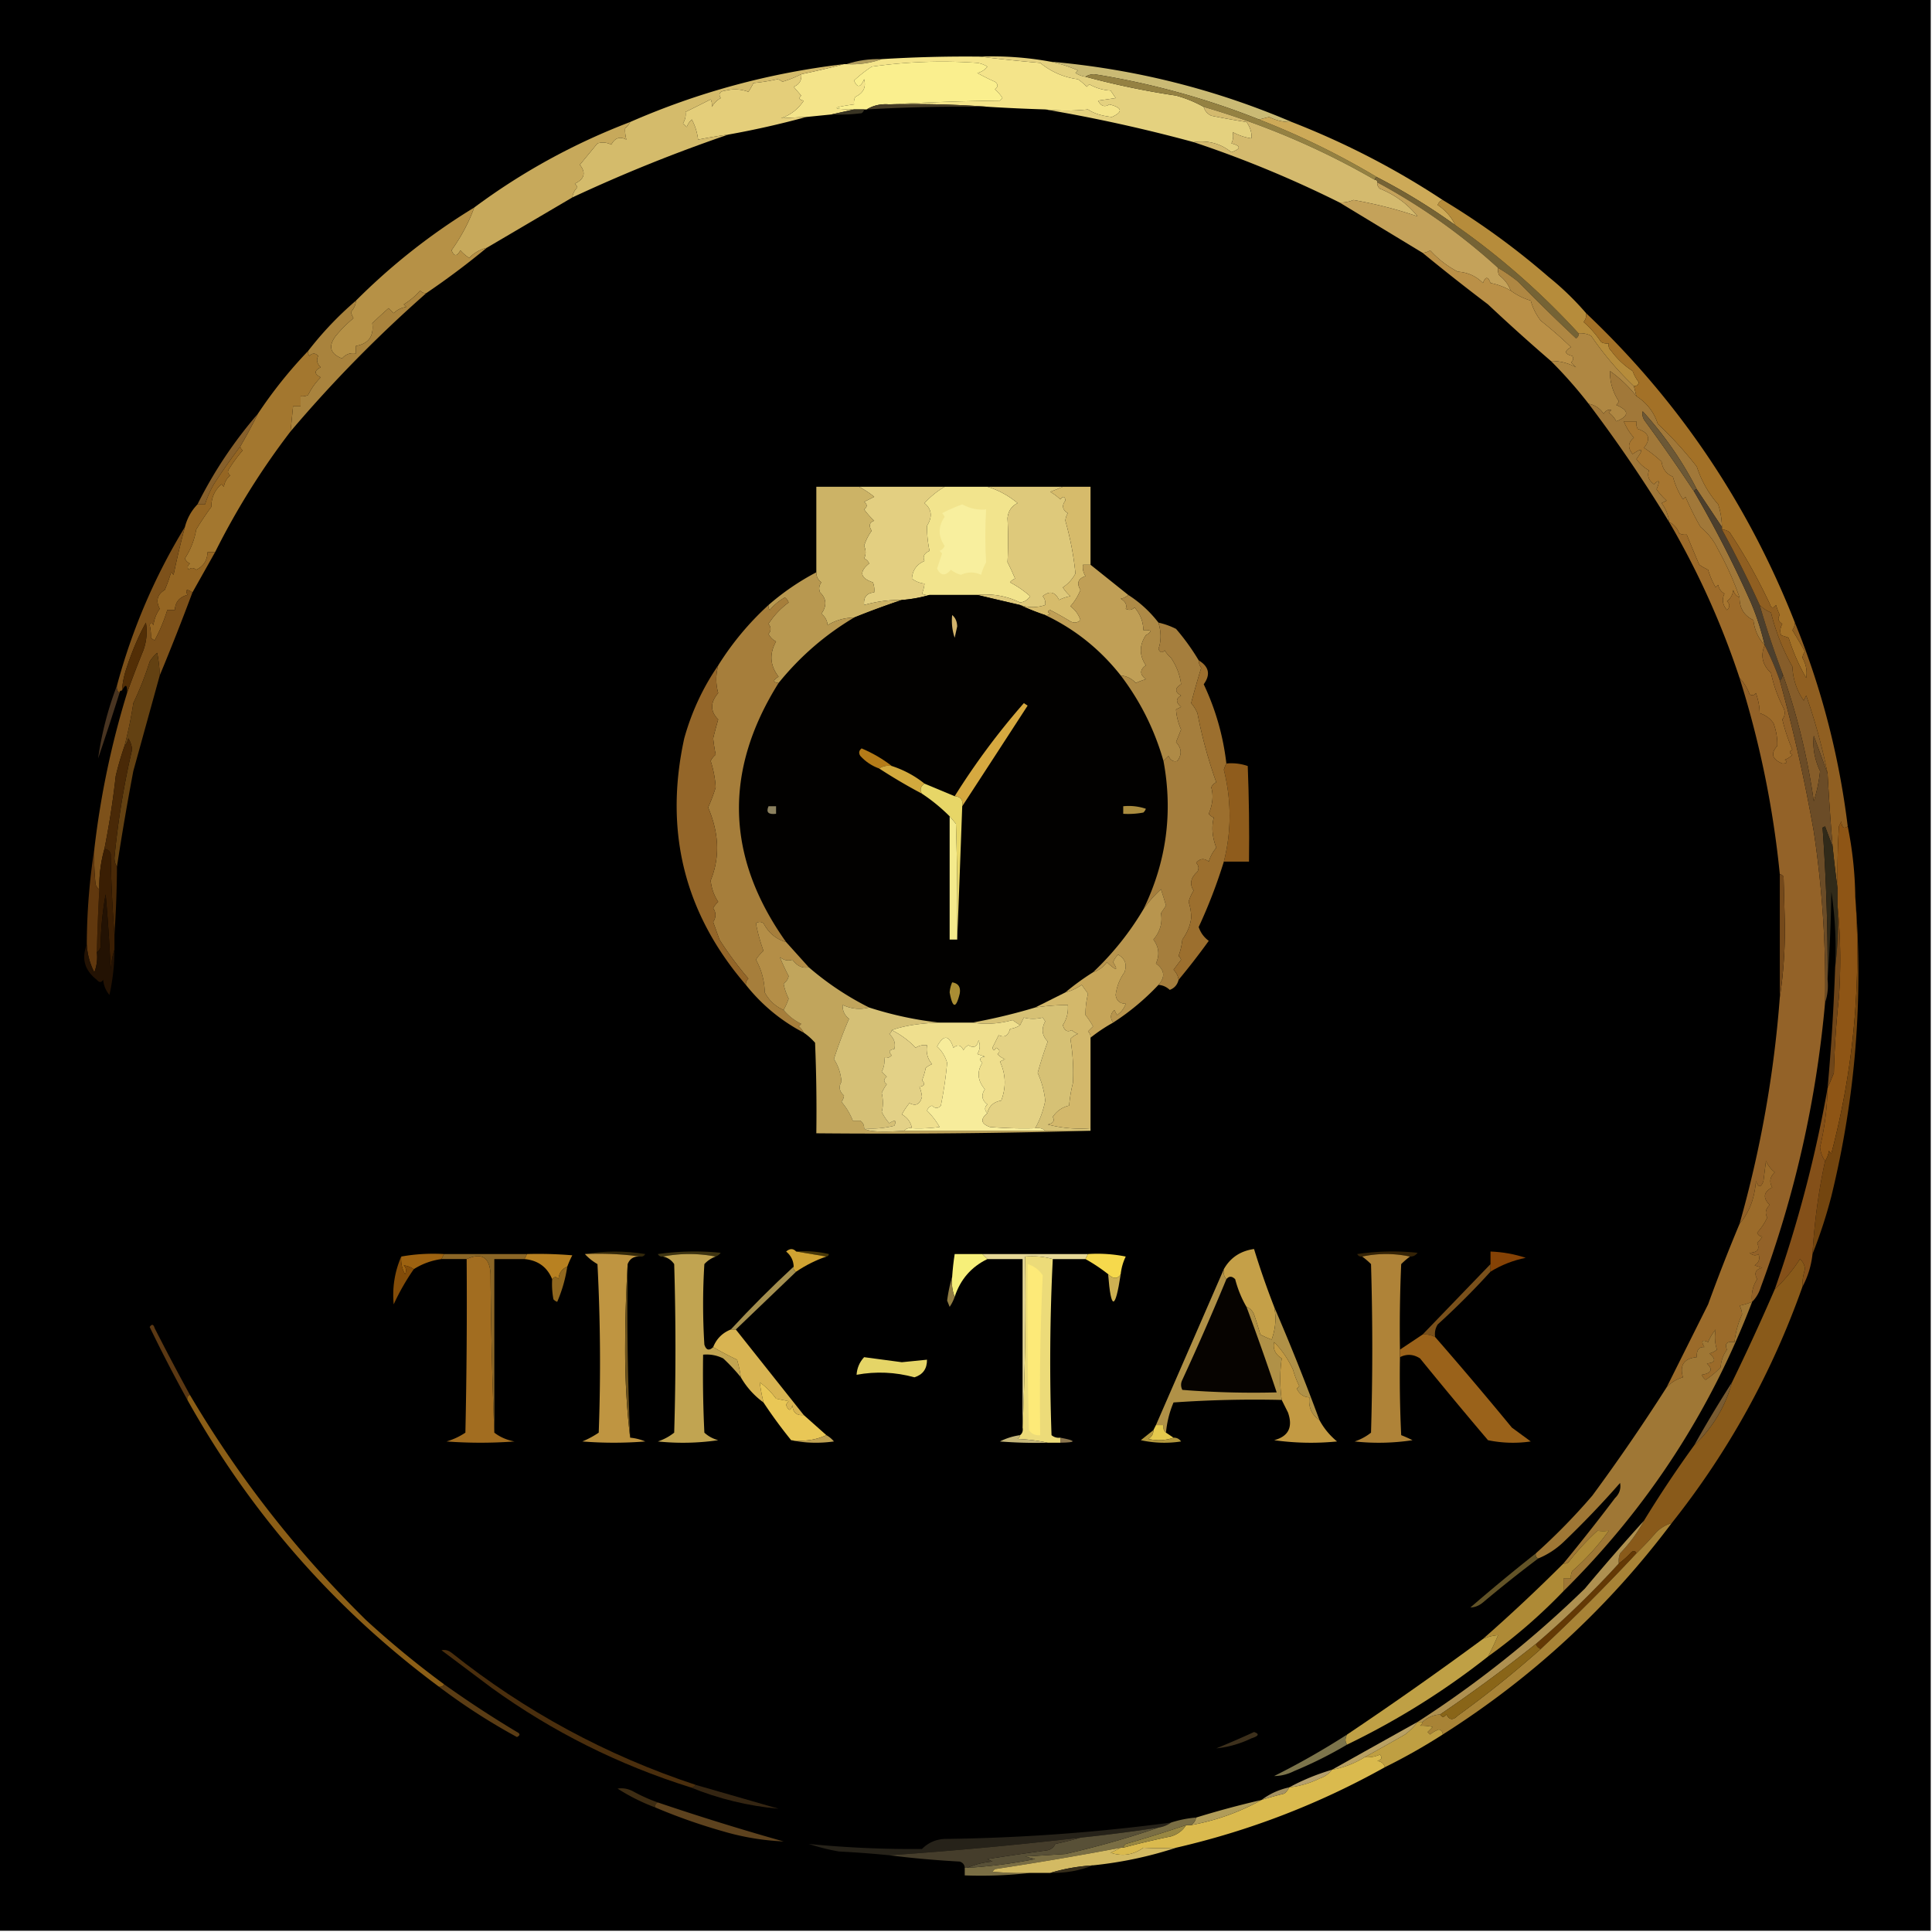 <svg xmlns="http://www.w3.org/2000/svg" width="768" height="768" style="shape-rendering:geometricPrecision;text-rendering:geometricPrecision;image-rendering:optimizeQuality;fill-rule:evenodd;clip-rule:evenodd"><path style="opacity:1" d="M-.5-.5h768v768H-.5V-.5Z"/><path style="opacity:1" fill="#ad995c" d="M350.5 23.5c-4.4 1.604-9.066 2.27-14 2 4.419-1.471 9.086-2.138 14-2Z"/><path style="opacity:1" fill="#f4e48a" d="M389.5 22.5c7.834.97 15.834 1.803 24 2.5 4.37 3.582 9.37 5.749 15 6.5a23.602 23.602 0 0 1 3.5 3l1-1c2.711 1.528 5.544 2.361 8.5 2.5l2 3-7 1c1.132 2.21 2.632 2.71 4.5 1.5 5.159 1.306 5.493 2.973 1 5-4.079-.436-7.246-1.436-9.5-3a80.315 80.315 0 0 1-17 0 730.038 730.038 0 0 1-22-1 400.606 400.606 0 0 0-40-1 958.721 958.721 0 0 1 44-1.5l1-1a14.984 14.984 0 0 0-3-3.5c1.333-1 1.333-2 0-3a90.802 90.802 0 0 1-7-3.5c1.574-.336 2.908-1.17 4-2.5a10.255 10.255 0 0 0-4-1.5 198.87 198.87 0 0 0-42 1.5 55.454 55.454 0 0 0-7 5.5c1.261 3.019 2.595 2.852 4-.5.874 3.157-.293 5.49-3.5 7a4.934 4.934 0 0 0-.5 3c-9.184 1.253-9.184 1.92 0 2l-9 2-10 1c-3.389.132-6.723.299-10 .5 3.817-1.322 6.817-3.655 9-7-1.801-.317-2.134-.984-1-2a174.92 174.92 0 0 1-3-3.5c2.256-.92 3.256-2.588 3-5a319.26 319.26 0 0 0 17-4h1c4.934.27 9.6-.396 14-2a544.107 544.107 0 0 1 39-1Z"/><path style="opacity:1" fill="#faef8e" d="M353.5 41.5c-3.329-.285-6.329.382-9 2h-5c-9.184-.08-9.184-.747 0-2a4.934 4.934 0 0 1 .5-3c3.207-1.51 4.374-3.843 3.5-7-1.405 3.352-2.739 3.519-4 .5a55.454 55.454 0 0 1 7-5.5 198.87 198.87 0 0 1 42-1.5c1.438.219 2.771.719 4 1.5-1.092 1.33-2.426 2.164-4 2.5a90.802 90.802 0 0 0 7 3.5c1.333 1 1.333 2 0 3a14.984 14.984 0 0 1 3 3.5l-1 1a958.721 958.721 0 0 0-44 1.5Z"/><path style="opacity:1" fill="#caba74" d="M417.5 24.5c33.358 2.904 65.358 10.904 96 24a18.346 18.346 0 0 1-9-2c-1.349.346-2.683.679-4 1a307.508 307.508 0 0 0-65.5-18c-1.385.014-2.551.348-3.5 1a10.122 10.122 0 0 1-4-1.5l1-1c-3.661-1.593-7.328-2.76-11-3.5Z"/><path style="opacity:1" fill="#e4d17f" d="M389.5 22.5c9.555-.342 18.889.325 28 2 3.672.74 7.339 1.907 11 3.5l-1 1a10.122 10.122 0 0 0 4 1.5 313.54 313.54 0 0 0 36 7.5 48.903 48.903 0 0 1 11 4.5c.437 1.574 1.437 2.741 3 3.5 4.663.946 9.33 1.78 14 2.5 1.491 2.105 2.158 4.272 2 6.5-2.558-.347-5.058-1.18-7.5-2.5.379 1.575.212 3.075-.5 4.5 3.875.986 3.875 2.153 0 3.5-4.368-3.493-9.368-4.826-15-4a623.72 623.72 0 0 0-59-13 80.315 80.315 0 0 0 17 0c2.254 1.564 5.421 2.564 9.5 3 4.493-2.027 4.159-3.694-1-5-1.868 1.21-3.368.71-4.5-1.5l7-1-2-3c-2.956-.139-5.789-.972-8.5-2.5l-1 1a23.602 23.602 0 0 0-3.5-3c-5.63-.751-10.63-2.918-15-6.5a636.686 636.686 0 0 1-24-2.5Z"/><path style="opacity:1" fill="#e4ce7a" d="M318.5 29.5c.256 2.412-.744 4.08-3 5a174.92 174.92 0 0 0 3 3.5c-1.134 1.016-.801 1.683 1 2-2.183 3.345-5.183 5.678-9 7 3.277-.201 6.611-.368 10-.5a350.714 350.714 0 0 1-31 7 188.71 188.71 0 0 0-12 2 22.392 22.392 0 0 0-2.5-8 7.292 7.292 0 0 0-2 3l-1.5-1.5c.88-1.356 1.214-2.856 1-4.5a500.891 500.891 0 0 0 10-5c.411.762.577 1.762.5 3 .833-1.5 2-2.667 3.5-3.5-1.052-1.717-.386-2.717 2-3 3.062-.742 6.062-.575 9 .5a26.598 26.598 0 0 0 2-3.5 74.45 74.45 0 0 0 9.5-1.5 3.942 3.942 0 0 1 2 1 43.992 43.992 0 0 0 7.5-3Z"/><path style="opacity:1" fill="#463c27" d="M353.5 41.5c13.51-.329 26.844.004 40 1a659.532 659.532 0 0 0-49 1c2.671-1.618 5.671-2.285 9-2Z"/><path style="opacity:1" fill="#393423" d="M339.5 43.5h4c-.111.617-.444 1.117-1 1.5a72.442 72.442 0 0 1-12 .5l9-2Z"/><path style="opacity:1" fill="#d4bb6b" d="M335.5 25.5a319.26 319.26 0 0 1-17 4 43.992 43.992 0 0 1-7.5 3 3.942 3.942 0 0 0-2-1 74.45 74.45 0 0 1-9.5 1.5 26.598 26.598 0 0 1-2 3.5c-2.938-1.075-5.938-1.242-9-.5-2.386.283-3.052 1.283-2 3-1.5.833-2.667 2-3.5 3.5.077-1.238-.089-2.238-.5-3a500.891 500.891 0 0 1-10 5c.214 1.644-.12 3.144-1 4.5l1.5 1.5a7.292 7.292 0 0 1 2-3 22.392 22.392 0 0 1 2.5 8 188.71 188.71 0 0 1 12-2 616.996 616.996 0 0 0-62 25c.203-1.544.87-2.878 2-4a3.647 3.647 0 0 0-1-1.5c3.854-1.828 4.52-4.328 2-7.5l7-8.5c1.877-.576 3.711-.41 5.5.5 1.425-2.698 3.425-3.364 6-2-.43-1.627-.596-3.127-.5-4.5.881-.708 1.547-1.542 2-2.5 27.099-11.86 55.433-19.527 85-23Z"/><path style="opacity:1" fill="#948142" d="M431.5 30.5c.949-.652 2.115-.986 3.5-1a307.508 307.508 0 0 1 65.5 18 309.603 309.603 0 0 1 47 23c-.667 0-1 .333-1 1-21.419-12.37-44.086-22.037-68-29a48.903 48.903 0 0 0-11-4.5 313.54 313.54 0 0 1-36-7.5Z"/><path style="opacity:1" fill="#d4ba6e" d="M478.5 42.5c23.914 6.963 46.581 16.63 68 29 .667 0 1 .333 1 1-.086.996.248 1.83 1 2.5 6.004 2.396 11.004 6.062 15 11-8.063-2.76-16.563-4.927-25.5-6.5a12.988 12.988 0 0 1-5.5 1 445.754 445.754 0 0 0-58-24c5.632-.826 10.632.507 15 4 3.875-1.347 3.875-2.514 0-3.5.712-1.425.879-2.925.5-4.5 2.442 1.32 4.942 2.153 7.5 2.5.158-2.228-.509-4.395-2-6.5-4.67-.72-9.337-1.554-14-2.5-1.563-.759-2.563-1.926-3-3.5Z"/><path style="opacity:1" fill="#c7a95b" d="M250.5 48.5c-.453.958-1.119 1.792-2 2.5-.096 1.373.07 2.873.5 4.5-2.575-1.364-4.575-.698-6 2-1.789-.91-3.623-1.076-5.5-.5l-7 8.5c2.52 3.172 1.854 5.672-2 7.5.457.414.791.914 1 1.5-1.13 1.122-1.797 2.456-2 4-11.325 6.663-22.659 13.33-34 20-2.661.659-4.994 1.992-7 4a14.972 14.972 0 0 1-3.5-3c-1.316 2.528-2.483 2.528-3.5 0 3.96-5.604 6.96-11.271 9-17 19.005-14.133 39.672-25.467 62-34Z"/><path style="opacity:1" fill="#cdaa58" d="M513.5 48.5c21.2 8.265 41.2 18.598 60 31-.978.311-1.645.978-2 2 3.124 2.114 5.457 4.78 7 8a244.178 244.178 0 0 0-31-19 309.603 309.603 0 0 0-47-23c1.317-.321 2.651-.654 4-1a18.346 18.346 0 0 0 9 2Z"/><path style="opacity:1" fill="#756335" d="M546.5 71.5c0-.667.333-1 1-1a244.178 244.178 0 0 1 31 19c17.815 12.471 34.148 26.805 49 43 .131.876-.202 1.543-1 2a727.611 727.611 0 0 1-23-22.5 60.364 60.364 0 0 0-8-5.5 239.325 239.325 0 0 0-48-34c0-.667-.333-1-1-1Z"/><path style="opacity:1" fill="#c4a25a" d="M547.5 72.5a239.325 239.325 0 0 1 48 34 4.934 4.934 0 0 0 .5 3c2.127 1.614 3.627 3.614 4.5 6-2.427-1.419-5.094-2.419-8-3-1-2.667-2-2.667-3 0-2.742-2.75-6.076-4.25-10-4.5-4.137-2.151-7.804-4.984-11-8.5a5.576 5.576 0 0 1-3 1 60839.556 60839.556 0 0 0-33-20 12.988 12.988 0 0 0 5.5-1c8.937 1.573 17.437 3.74 25.5 6.5-3.996-4.938-8.996-8.604-15-11-.752-.67-1.086-1.504-1-2.5Z"/><path style="opacity:1" fill="#b68c3b" d="M573.5 79.5a299.798 299.798 0 0 1 42 30.5 113.833 113.833 0 0 1 15 14.5c.17 1.322-.163 2.489-1 3.5a40.113 40.113 0 0 1 7 8 4.934 4.934 0 0 0 3 .5c-.219 1.175.114 2.175 1 3 2.294 3.125 5.128 5.791 8.5 8a15.91 15.91 0 0 0 2.5 4.5c-.336 1.03-1.003 1.53-2 1.5a121.645 121.645 0 0 1-17-20 9.108 9.108 0 0 0-5-1c-14.852-16.195-31.185-30.529-49-43-1.543-3.22-3.876-5.886-7-8 .355-1.022 1.022-1.689 2-2Z"/><path style="opacity:1" fill="#b69146" d="M188.5 82.5c-2.04 5.729-5.04 11.396-9 17 1.017 2.528 2.184 2.528 3.5 0a14.972 14.972 0 0 0 3.5 3c2.006-2.008 4.339-3.341 7-4a315.835 315.835 0 0 1-24 18c-.996.086-1.829-.248-2.5-1a26.95 26.95 0 0 1-6.5 5.5l1 1c-1.941.304-3.607 1.137-5 2.5l-2-2a140.807 140.807 0 0 0-6.5 6c.657 5.162-1.51 8.162-6.5 9v3c-2.266-.359-4.099.308-5.5 2-4.787-1.864-5.62-4.864-2.5-9a54.912 54.912 0 0 1 7-7 11.456 11.456 0 0 1-1-2.5c1.207-1.3 1.874-2.8 2-4.5 14.225-14.232 29.892-26.566 47-37Z"/><path style="opacity:1" fill="#ba9047" d="M600.5 115.5a25.84 25.84 0 0 0 8 4c.774 2.881 2.107 5.548 4 8a164.722 164.722 0 0 1 12 10.5c-2.764 1.544-2.597 2.711.5 3.5.617.949.451 1.782-.5 2.5l2 2c-3.173-1.715-6.507-2.548-10-2.5a774.49 774.49 0 0 1-25-22.5 820.642 820.642 0 0 1-26-20.5 5.576 5.576 0 0 0 3-1c3.196 3.516 6.863 6.349 11 8.5 3.924.25 7.258 1.75 10 4.5 1-2.667 2-2.667 3 0 2.906.581 5.573 1.581 8 3Z"/><path style="opacity:1" fill="#a9833d" d="M169.5 116.5a525.56 525.56 0 0 0-54 55l1-10h3v-4a4.934 4.934 0 0 0 3-.5 25.82 25.82 0 0 1 5-7c-2.667-1.333-2.667-2.667 0-4-1.514-1.439-1.847-2.939-1-4.5-1.151-1.231-2.317-1.231-3.5 0a2.428 2.428 0 0 1-.5-2 134.675 134.675 0 0 1 19-20c-.126 1.7-.793 3.2-2 4.5.235.873.569 1.707 1 2.5a54.912 54.912 0 0 0-7 7c-3.12 4.136-2.287 7.136 2.5 9 1.401-1.692 3.234-2.359 5.5-2v-3c4.99-.838 7.157-3.838 6.5-9a140.807 140.807 0 0 1 6.5-6l2 2c1.393-1.363 3.059-2.196 5-2.5l-1-1a26.95 26.95 0 0 0 6.5-5.5c.671.752 1.504 1.086 2.5 1Z"/><path style="opacity:1" fill="#af8742" d="M595.5 106.5a60.364 60.364 0 0 1 8 5.5 727.611 727.611 0 0 0 23 22.5c.798-.457 1.131-1.124 1-2a9.108 9.108 0 0 1 5 1 121.645 121.645 0 0 0 17 20l1 4c-2.895-3.723-6.395-7.056-10.5-10-.09 4.298 1.077 8.298 3.5 12a3.647 3.647 0 0 1-1 1.5c5.202 2.223 5.202 4.389 0 6.5-.73-1.434-1.73-2.6-3-3.5l1-1c-1.242-.311-2.242.189-3 1.5-1.507-2.19-3.507-3.524-6-4a178.532 178.532 0 0 0-15-17c3.493-.048 6.827.785 10 2.5l-2-2c.951-.718 1.117-1.551.5-2.5-3.097-.789-3.264-1.956-.5-3.5a164.722 164.722 0 0 0-12-10.5c-1.893-2.452-3.226-5.119-4-8a25.84 25.84 0 0 1-8-4c-.873-2.386-2.373-4.386-4.5-6a4.934 4.934 0 0 1-.5-3Z"/><path style="opacity:1" fill="#a17839" d="M650.5 157.5c4.152 2.652 6.985 6.318 8.5 11a147.302 147.302 0 0 1 15.5 17c1.828 5.639 4.661 10.639 8.5 15a30.465 30.465 0 0 1 1.5 9l-10-15c-5.751-11.262-12.918-21.595-21.5-31-.315 1.408.018 2.741 1 4a686.366 686.366 0 0 1 19.5 28 455.044 455.044 0 0 1 22.5 44 101.04 101.04 0 0 1 5.5 17c-2.547-2.759-4.047-6.092-4.5-10-3.711-1.795-5.545-4.795-5.5-9a120.25 120.25 0 0 0-8.5-19c-1.624-3.492-3.958-6.492-7-9a113.215 113.215 0 0 1-6-12l-1 1a32.445 32.445 0 0 1-4-9c-2.624-1.111-4.124-3.111-4.5-6a55.482 55.482 0 0 0-7-5.5c2.839-3.521 2.006-6.021-2.5-7.5a4.934 4.934 0 0 1-.5-3h-5c.913 2.335 2.247 4.501 4 6.5-2.355 1.865-2.522 4.031-.5 6.5 4.012-2.729 4.512-2.063 1.5 2a15.311 15.311 0 0 0 5 4.5c-.805 2.134-.138 3.967 2 5.5 2.127-2.117 2.46-1.451 1 2a25.513 25.513 0 0 0 4 4.5l-2 1c1.702 2.235 2.702 4.735 3 7.5a562.866 562.866 0 0 0-32-47c2.493.476 4.493 1.81 6 4 .758-1.311 1.758-1.811 3-1.5l-1 1c1.27.9 2.27 2.066 3 3.5 5.202-2.111 5.202-4.277 0-6.5a3.647 3.647 0 0 0 1-1.5c-2.423-3.702-3.59-7.702-3.5-12 4.105 2.944 7.605 6.277 10.5 10Z"/><path style="opacity:1" fill="#a3772f" d="M122.5 139.5a2.428 2.428 0 0 0 .5 2c1.183-1.231 2.349-1.231 3.5 0-.847 1.561-.514 3.061 1 4.5-2.667 1.333-2.667 2.667 0 4a25.82 25.82 0 0 0-5 7 4.934 4.934 0 0 1-3 .5v4h-3l-1 10a297.048 297.048 0 0 0-30 48h-3c-.099 3.26-1.599 5.593-4.5 7-1.15-.924-2.15-.924-3 0-.617-.949-.45-1.782.5-2.5-.928-.388-1.595-1.055-2-2 2.278-3.495 3.778-7.328 4.5-11.5 1.736-2.907 3.736-5.907 6-9-.013-3.624 1.32-6.624 4-9l1 1c.273-1.829 1.107-3.329 2.5-4.5-.95-.718-1.117-1.551-.5-2.5a60.32 60.32 0 0 1 5.5-7.5c-.556-.383-.89-.883-1-1.5a201.174 201.174 0 0 0 7-13 179.826 179.826 0 0 1 20-25Z"/><path style="opacity:1" fill="#6c5836" d="M674.5 194.5c-.667 0-1 .333-1 1a686.366 686.366 0 0 0-19.5-28c-.982-1.259-1.315-2.592-1-4 8.582 9.405 15.749 19.738 21.5 31Z"/><path style="opacity:1" fill="#87602b" d="M102.5 164.5a201.174 201.174 0 0 1-7 13 246.219 246.219 0 0 0-10.5 15 40.972 40.972 0 0 0-3.5 8h-3a172.78 172.78 0 0 1 24-36Z"/><path style="opacity:1" fill="#a37127" d="M630.5 124.5c36.765 34.782 64.432 75.782 83 123a5.576 5.576 0 0 1-1 3 344.653 344.653 0 0 1 5 8.5 4.933 4.933 0 0 0-1 2.5c1.442 2.528 1.942 5.195 1.5 8a79.664 79.664 0 0 1-7-16l-3-1c-.496-1.535-.33-3.035.5-4.5-1.645-1.032-1.978-2.199-1-3.5a28.931 28.931 0 0 1-1.5-4c-1.156 1.493-1.99 1.326-2.5-.5-4.906-10.372-10.239-19.872-16-28.5a5.576 5.576 0 0 0-3-1v-1a30.465 30.465 0 0 0-1.5-9c-3.839-4.361-6.672-9.361-8.5-15a147.302 147.302 0 0 0-15.5-17c-1.515-4.682-4.348-8.348-8.5-11l-1-4c.997.03 1.664-.47 2-1.5a15.91 15.91 0 0 1-2.5-4.5c-3.372-2.209-6.206-4.875-8.5-8-.886-.825-1.219-1.825-1-3a4.934 4.934 0 0 1-3-.5 40.113 40.113 0 0 0-7-8c.837-1.011 1.17-2.178 1-3.5Z"/><path style="opacity:1" fill="#e3cf81" d="M341.5 193.5h34c-2.945 1.726-5.611 3.893-8 6.5 2.914 2.429 3.247 5.429 1 9-.039 3.211.295 6.544 1 10-2.132.918-2.799 2.251-2 4-3.081 1.312-4.748 3.645-5 7 1.449 1.117 3.116 1.784 5 2-.116 1.268-.449 2.602-1 4a4.934 4.934 0 0 0 3 .5c-3.474 1.025-7.14 1.692-11 2a51.506 51.506 0 0 0-15 2c-.303-3.088 1.03-4.754 4-5a8.43 8.43 0 0 0-.5-4c-5.079-1.709-5.579-4.209-1.5-7.5-.405-.945-1.072-1.612-2-2 .785-1.543.785-3.21 0-5a20.153 20.153 0 0 1 3-6c-1.232-2.027-.898-3.36 1-4a31.168 31.168 0 0 1-4-4.5c1.333-1 1.333-2 0-3l4-2c-1.54-1.314-3.54-2.647-6-4Z"/><path style="opacity:1" fill="#ccb366" d="M341.5 193.5c2.46 1.353 4.46 2.686 6 4l-4 2c1.333 1 1.333 2 0 3a31.168 31.168 0 0 0 4 4.5c-1.898.64-2.232 1.973-1 4a20.153 20.153 0 0 0-3 6c.785 1.79.785 3.457 0 5 .928.388 1.595 1.055 2 2-4.079 3.291-3.579 5.791 1.5 7.5a8.43 8.43 0 0 1 .5 4c-2.97.246-4.303 1.912-4 5a51.506 51.506 0 0 1 15-2 332.311 332.311 0 0 0-19 7c-3.837.062-7.337 1.062-10.5 3-.199-1.902-1.033-3.402-2.5-4.5 2.246-3.167 2.08-6-.5-8.5-.595-1.399-.428-2.732.5-4-1.353-1.024-2.02-2.357-2-4v-34h17Z"/><path style="opacity:1" fill="#f2e48d" d="M375.5 193.5h17c4.371 1.305 8.371 3.472 12 6.5-2.415 1.191-3.748 3.191-4 6 .305 5.959.305 11.793 0 17.5a83.63 83.63 0 0 1 3 6.5 4.457 4.457 0 0 0-2 1.5c2.821 1.461 5.487 3.295 8 5.5-.959 1.464-2.292 2.297-4 2.5-5.347-2.61-11.014-3.61-17-3h-19a4.934 4.934 0 0 1-3-.5c.551-1.398.884-2.732 1-4-1.884-.216-3.551-.883-5-2 .252-3.355 1.919-5.688 5-7-.799-1.749-.132-3.082 2-4-.705-3.456-1.039-6.789-1-10 2.247-3.571 1.914-6.571-1-9 2.389-2.607 5.055-4.774 8-6.5Z"/><path style="opacity:1" fill="#f8ef9e" d="M382.5 200.5c3.077 1.65 6.244 2.317 9.5 2-.408 7.184-.408 14.184 0 21a22.981 22.981 0 0 0-2 5c-2.618-1.238-5.285-1.238-8 0a11.295 11.295 0 0 1-4-2c-2.262 2.597-4.095 2.43-5.5-.5l2-6-1-1c.928-.388 1.595-1.055 2-2-2.614-3.882-2.614-7.715 0-11.5a3.647 3.647 0 0 0-1-1.5 71.007 71.007 0 0 1 8-3.5Z"/><path style="opacity:1" fill="#dec97b" d="M392.5 193.5h30a112.33 112.33 0 0 1-5 2 22.531 22.531 0 0 1 4 3c1.187-1.394 1.854-1.227 2 .5-1.502 2.006-1.169 3.672 1 5a6.293 6.293 0 0 0-1 3c2.016 7.128 3.349 14.128 4 21-1.227 2.27-2.894 4.103-5 5.5a14.972 14.972 0 0 0 3 3.5 15.256 15.256 0 0 0-4.5 1.5c-1.578-3.264-3.744-3.764-6.5-1.5.837 1.011 1.17 2.178 1 3.5-3.309 1.127-6.643 1.127-10 0a6750.442 6750.442 0 0 1-17-4c5.986-.61 11.653.39 17 3 1.708-.203 3.041-1.036 4-2.5-2.513-2.205-5.179-4.039-8-5.5a4.457 4.457 0 0 1 2-1.5 83.63 83.63 0 0 0-3-6.5c.305-5.707.305-11.541 0-17.5.252-2.809 1.585-4.809 4-6-3.629-3.028-7.629-5.195-12-6.5Z"/><path style="opacity:1" fill="#a77630" d="M691.5 237.5c-1.29-.558-2.123-1.558-2.5-3-.199 1.902-1.033 3.402-2.5 4.5 1.231 1.183 1.231 2.349 0 3.5-1.756-2.054-2.09-4.221-1-6.5-1.349-.772-2.182-1.939-2.5-3.5l-1 1a32.5 32.5 0 0 1-3-7 26.585 26.585 0 0 1-3.5-2 514.27 514.27 0 0 1-5-12 4.934 4.934 0 0 1-3-.5c-.783-2.118-2.116-3.618-4-4.5-.298-2.765-1.298-5.265-3-7.5l2-1a25.513 25.513 0 0 1-4-4.5c1.46-3.451 1.127-4.117-1-2-2.138-1.533-2.805-3.366-2-5.5a15.311 15.311 0 0 1-5-4.5c3.012-4.063 2.512-4.729-1.5-2-2.022-2.469-1.855-4.635.5-6.5-1.753-1.999-3.087-4.165-4-6.5h5a4.934 4.934 0 0 0 .5 3c4.506 1.479 5.339 3.979 2.5 7.5a55.482 55.482 0 0 1 7 5.5c.376 2.889 1.876 4.889 4.5 6a32.445 32.445 0 0 0 4 9l1-1a113.215 113.215 0 0 0 6 12c3.042 2.508 5.376 5.508 7 9a120.25 120.25 0 0 1 8.5 19Z"/><path style="opacity:1" fill="#d6bb6b" d="M422.5 193.5h11v31h-3c-.214 1.644.12 3.144 1 4.5-2.948 1.01-3.614 2.843-2 5.5a21.659 21.659 0 0 1-4 6.5c1.914 1.413 3.247 3.247 4 5.5-1.223 1.114-2.556 1.281-4 .5a133.323 133.323 0 0 0-8-4.5c-1.196.346-1.196.846 0 1.5a2.428 2.428 0 0 1-2 .5 87.673 87.673 0 0 1-10-4c3.357 1.127 6.691 1.127 10 0 .17-1.322-.163-2.489-1-3.5 2.756-2.264 4.922-1.764 6.5 1.5a15.256 15.256 0 0 1 4.5-1.5 14.972 14.972 0 0 1-3-3.5c2.106-1.397 3.773-3.23 5-5.5-.651-6.872-1.984-13.872-4-21a6.293 6.293 0 0 1 1-3c-2.169-1.328-2.502-2.994-1-5-.146-1.727-.813-1.894-2-.5a22.531 22.531 0 0 0-4-3 112.33 112.33 0 0 0 5-2Z"/><path style="opacity:1" fill="#956623" d="M95.5 177.5c.11.617.444 1.117 1 1.5a60.32 60.32 0 0 0-5.5 7.5c-.617.949-.45 1.782.5 2.5-1.393 1.171-2.227 2.671-2.5 4.5l-1-1c-2.68 2.376-4.013 5.376-4 9-2.264 3.093-4.264 6.093-6 9-.722 4.172-2.222 8.005-4.5 11.5.405.945 1.072 1.612 2 2-.95.718-1.117 1.551-.5 2.5.85-.924 1.85-.924 3 0 2.901-1.407 4.401-3.74 4.5-7h3l-9 16c-2.29-1.533-2.956-1.2-2 1-3.163.824-4.83 2.824-5 6h-3a67.656 67.656 0 0 1-5 12 3.647 3.647 0 0 1-1.5-1c.046-1.813-.12-3.479-.5-5 .346-1.196.846-1.196 1.5 0a14.294 14.294 0 0 1 2.5-6.5c-1.662-3.175-.995-5.675 2-7.5a56.268 56.268 0 0 0 2.5-7l1 1a345.32 345.32 0 0 1 4.5-19c.91-3.492 2.576-6.492 5-9h3a40.972 40.972 0 0 1 3.5-8 246.219 246.219 0 0 1 10.5-15Z"/><path style="opacity:1" fill="#020100" d="M369.5 236.5h19a6750.442 6750.442 0 0 0 17 4 87.673 87.673 0 0 0 10 4c11.788 5.586 21.788 13.586 30 24 7.781 10.228 13.447 21.561 17 34 3.826 20.537 1.16 40.204-8 59-5.454 9.206-12.121 17.54-20 25a98.16 98.16 0 0 0-11 8l-12 6a226.33 226.33 0 0 1-25 6h-13c-9.41-1.015-18.744-3.015-28-6a116.223 116.223 0 0 1-24-16l-9-10c-23.954-33.677-24.954-68.01-3-103 8.498-10.505 18.498-19.172 30-26a332.311 332.311 0 0 1 19-7c3.86-.308 7.526-.975 11-2Z"/><path style="opacity:1" fill="#4c3f2d" d="m674.5 194.5 10 15v1a456.865 456.865 0 0 1 15 30 351.795 351.795 0 0 0 9 27c.237 1.291-.096 2.291-1 3a115.043 115.043 0 0 0-6-14 101.04 101.04 0 0 0-5.5-17 455.044 455.044 0 0 0-22.5-44c0-.667.333-1 1-1Z"/><path style="opacity:1" fill="#d3b46c" d="M378.5 244.5c1.265 1.014 1.931 2.514 2 4.5l-1 4.5a21.127 21.127 0 0 1-1-9Z"/><path style="opacity:1" fill="#b89850" d="M324.5 227.5c-.02 1.643.647 2.976 2 4-.928 1.268-1.095 2.601-.5 4 2.58 2.5 2.746 5.333.5 8.5 1.467 1.098 2.301 2.598 2.5 4.5 3.163-1.938 6.663-2.938 10.5-3-11.502 6.828-21.502 15.495-30 26-2.342-.275-2.342-1.108 0-2.5-3.417-4.43-3.75-9.096-1-14a6.547 6.547 0 0 1-3-3c1.073-1.25 1.073-2.584 0-4 2.104-3.274 4.771-6.107 8-8.5a4.457 4.457 0 0 0-1.5-2 21.53 21.53 0 0 0-6 5 2.428 2.428 0 0 1-.5-2 98.73 98.73 0 0 1 19-13Z"/><path style="opacity:1" fill="#9d6b2a" d="M663.5 207.5c1.884.882 3.217 2.382 4 4.5a4.934 4.934 0 0 0 3 .5 514.27 514.27 0 0 0 5 12 26.585 26.585 0 0 0 3.5 2 32.5 32.5 0 0 0 3 7l1-1c.318 1.561 1.151 2.728 2.5 3.5-1.09 2.279-.756 4.446 1 6.5 1.231-1.151 1.231-2.317 0-3.5 1.467-1.098 2.301-2.598 2.5-4.5.377 1.442 1.21 2.442 2.5 3-.045 4.205 1.789 7.205 5.5 9 .453 3.908 1.953 7.241 4.5 10-1.753 4.145-.92 7.812 2.5 11a55.175 55.175 0 0 0 5 14c.72 1.612.554 3.112-.5 4.5a76.201 76.201 0 0 0 4 12c-1.333.667-1.333 1.333 0 2a7.293 7.293 0 0 1-3 2c1.206 1.018.873 1.518-1 1.5-4.069-1.641-4.736-3.975-2-7 .098-2.995-.402-5.995-1.5-9-1.352-1.932-3.185-3.266-5.5-4-.017-2.514-.517-5.181-1.5-8-.718.951-1.551 1.117-2.5.5-.97-2.565-2.304-4.732-4-6.5a323.822 323.822 0 0 0-28-62Z"/><path style="opacity:1" fill="#c09f56" d="m433.5 224.5 15 12c-.763.768-1.763 1.268-3 1.5 1.894 1.101 2.561 2.434 2 4 1.284.684 2.451.517 3.5-.5 2.268 2.585 3.434 5.585 3.5 9 3.297-.171 3.631.495 1 2-2.667 4-2.667 8 0 12-2.473 1.742-2.473 3.575 0 5.5a28.931 28.931 0 0 0-4 1.5c-1.63-1.764-3.63-2.764-6-3-8.212-10.414-18.212-18.414-30-24a2.428 2.428 0 0 0 2-.5c-1.196-.654-1.196-1.154 0-1.5a133.323 133.323 0 0 1 8 4.5c1.444.781 2.777.614 4-.5-.753-2.253-2.086-4.087-4-5.5a21.659 21.659 0 0 0 4-6.5c-1.614-2.657-.948-4.49 2-5.5-.88-1.356-1.214-2.856-1-4.5h3Z"/><path style="opacity:1" fill="#ae8a46" d="M448.5 236.5c4.605 2.936 8.605 6.602 12 11 1.129 3.801 1.129 7.301 0 10.5.753 1.487 1.586 1.654 2.5.5a10.756 10.756 0 0 0 2.5 3c2.253 3.432 3.586 6.932 4 10.5-2.544 1.563-2.544 3.063 0 4.5-2.145 1.182-2.145 2.682 0 4.5l-2 1c.135 2.543.802 5.21 2 8l-2 5c2.249 2.447 2.416 4.947.5 7.5-1.518.443-2.685-.224-3.5-2a31.147 31.147 0 0 1-2 2c-3.553-12.439-9.219-23.772-17-34 2.37.236 4.37 1.236 6 3a28.931 28.931 0 0 1 4-1.5c-2.473-1.925-2.473-3.758 0-5.5-2.667-4-2.667-8 0-12 2.631-1.505 2.297-2.171-1-2-.066-3.415-1.232-6.415-3.5-9-1.049 1.017-2.216 1.184-3.5.5.561-1.566-.106-2.899-2-4 1.237-.232 2.237-.732 3-1.5Z"/><path style="opacity:1" fill="#7d511a" d="M73.5 209.5a345.32 345.32 0 0 0-4.5 19l-1-1a56.268 56.268 0 0 1-2.5 7c-2.995 1.825-3.662 4.325-2 7.5a14.294 14.294 0 0 0-2.5 6.5c-.654-1.196-1.154-1.196-1.5 0 .38 1.521.546 3.187.5 5 .414.457.914.791 1.5 1a67.656 67.656 0 0 0 5-12h3c.17-3.176 1.837-5.176 5-6-.956-2.2-.29-2.533 2-1a964.392 964.392 0 0 1-13 33c-.074-2.849-.408-5.849-1-9a15.05 15.05 0 0 0-3 3.5 126.785 126.785 0 0 1-6.5 16.5 159.8 159.8 0 0 1-3.5 17 124.02 124.02 0 0 0-3.5 12 337.61 337.61 0 0 1-4.5 29 53.784 53.784 0 0 0-2 16c-.722-.418-1.222-1.084-1.5-2a98.432 98.432 0 0 1-.5-14 346.042 346.042 0 0 1 13-62c2-5.608 4.166-11.275 6.5-17 1.276-3.597 1.61-7.264 1-11-3.028 5.471-5.695 11.804-8 19a34.084 34.084 0 0 0-1.5 8c-.667 0-1 .333-1 1-.904-.709-1.237-1.709-1-3 6.027-22.376 15.027-43.376 27-63Z"/><path style="opacity:1" fill="#522e06" d="M50.5 275.5c.133-3.425-.533-3.758-2-1a34.084 34.084 0 0 1 1.5-8c2.305-7.196 4.972-13.529 8-19 .61 3.736.276 7.403-1 11a408.257 408.257 0 0 0-6.5 17Z"/><path style="opacity:1" fill="#865d2a" d="M699.5 240.5c1.249 1.278 2.749 2.278 4.5 3a85.65 85.65 0 0 0 8.5 21.5c.226 4.969 1.726 9.469 4.5 13.5l1-2a232.664 232.664 0 0 1 8.5 31 3663.903 3663.903 0 0 0-5.5-15c-.5 4.718.333 9.384 2.5 14a58.61 58.61 0 0 1-2.5 12c-2.473-17.549-6.64-34.549-12.5-51a351.795 351.795 0 0 1-9-27Z"/><path style="opacity:1" fill="#905f21" d="M684.5 210.5a5.576 5.576 0 0 1 3 1c5.761 8.628 11.094 18.128 16 28.5.51 1.826 1.344 1.993 2.5.5a28.931 28.931 0 0 0 1.5 4c-.978 1.301-.645 2.468 1 3.5-.83 1.465-.996 2.965-.5 4.5l3 1a79.664 79.664 0 0 0 7 16c.442-2.805-.058-5.472-1.5-8a4.933 4.933 0 0 1 1-2.5 344.653 344.653 0 0 0-5-8.5 5.576 5.576 0 0 0 1-3c10.571 25.947 17.571 52.947 21 81-1.592 1.102-2.425.435-2.5-2l-1 2c-.5 8.327-.666 16.66-.5 25a480.518 480.518 0 0 1-2-17 955.673 955.673 0 0 1-2-29 232.664 232.664 0 0 0-8.5-31l-1 2c-2.774-4.031-4.274-8.531-4.5-13.5a85.65 85.65 0 0 1-8.5-21.5c-1.751-.722-3.251-1.722-4.5-3a456.865 456.865 0 0 0-15-30Z"/><path style="opacity:1" fill="#634112" d="M63.5 268.5c-3.495 12.643-6.995 25.31-10.5 38a1054.015 1054.015 0 0 0-6.5 38c-.652-.949-.986-2.115-1-3.5a324.562 324.562 0 0 1 7-43 9.622 9.622 0 0 0-1.5-4.5c-.232 1.237-.732 2.237-1.5 3a159.8 159.8 0 0 0 3.5-17 126.785 126.785 0 0 0 6.5-16.5 15.05 15.05 0 0 1 3-3.5c.592 3.151.926 6.151 1 9Z"/><path style="opacity:1" fill="#483421" d="M46.5 272.5c-.237 1.291.096 2.291 1 3a1178.516 1178.516 0 0 1-8.5 26 132.45 132.45 0 0 1 7.5-29Z"/><path style="opacity:1" fill="#936228" d="M701.5 256.5a115.043 115.043 0 0 1 6 14 650.202 650.202 0 0 1 13.5 60 411.763 411.763 0 0 1 4.5 68c-3.467 38.839-11.967 76.506-25.5 113-.716 2.379-1.883 4.379-3.5 6-.427-3.288.24-6.288 2-9-1.309-2.437-.642-3.937 2-4.5l-3-1c1.711-1.133 2.211-2.633 1.5-4.5-1.073.78-2.24.613-3.5-.5 3.146-.11 4.146-1.443 3-4a7.248 7.248 0 0 0 2-2.5c-.941.011-1.608-.489-2-1.5a23.57 23.57 0 0 0 4-6c-.979-1.779-.646-3.445 1-5-2.845-2.824-2.512-5.157 1-7-1.276-2.166-.943-4.166 1-6-1.524-1.194-2.69-2.694-3.5-4.5l-1 8c-1 2.667-2 2.667-3 0a34.251 34.251 0 0 1-1.5 8c-1.119 3.408-2.785 6.408-5 9a454.908 454.908 0 0 0 16-90c1.469-9.625 2.136-19.458 2-29.5l-.5-18.5c-.383-.556-.883-.889-1.5-1a385.788 385.788 0 0 0-16-78c1.696 1.768 3.03 3.935 4 6.5.949.617 1.782.451 2.5-.5.983 2.819 1.483 5.486 1.5 8 2.315.734 4.148 2.068 5.5 4 1.098 3.005 1.598 6.005 1.5 9-2.736 3.025-2.069 5.359 2 7 1.873.018 2.206-.482 1-1.5a7.293 7.293 0 0 0 3-2c-1.333-.667-1.333-1.333 0-2a76.201 76.201 0 0 1-4-12c1.054-1.388 1.22-2.888.5-4.5a55.175 55.175 0 0 1-5-14c-3.42-3.188-4.253-6.855-2.5-11Z"/><path style="opacity:1" fill="#d6a940" d="M382.5 320.5c.412-2.473-.588-3.806-3-4a288.37 288.37 0 0 1 27.5-37l1.5 1a24790.336 24790.336 0 0 1-26 40Z"/><path style="opacity:1" fill="#a67e3b" d="M309.5 271.5c-21.954 34.99-20.954 69.323 3 103-4-1.156-7-3.656-9-7.5-1-.667-2-.667-3 0 .621 3.459 1.621 7.126 3 11a14.972 14.972 0 0 0-3 3.5c2.22 3.993 3.386 8.326 3.5 13 1.682 3.181 4.182 5.514 7.5 7 1.901 2.296 4.234 4.129 7 5.5l-1 1c.881.708 1.547 1.542 2 2.5-8.965-4.664-16.632-10.998-23-19-.086-.996.248-1.829 1-2.5a137.243 137.243 0 0 1-11.5-15.5c-.837-2.338-1.67-4.672-2.5-7 1.19-1.859 1.19-3.692 0-5.5a9.258 9.258 0 0 1 2-2.5c-1.682-2.559-2.682-5.393-3-8.5 3.711-9.071 3.378-18.738-1-29a72.276 72.276 0 0 0 3-8 42.094 42.094 0 0 0-2-10.5 7.248 7.248 0 0 1 2-2.5 68.077 68.077 0 0 1-1-6.5 167.912 167.912 0 0 1 2-7.5c-3.22-3.252-3.22-6.752 0-10.5-1.011-3.634-1.011-7.301 0-11a114.907 114.907 0 0 1 20-24 2.428 2.428 0 0 0 .5 2 21.53 21.53 0 0 1 6-5 4.457 4.457 0 0 1 1.5 2c-3.229 2.393-5.896 5.226-8 8.5 1.073 1.416 1.073 2.75 0 4a6.547 6.547 0 0 0 3 3c-2.75 4.904-2.417 9.57 1 14-2.342 1.392-2.342 2.225 0 2.5Z"/><path style="opacity:1" fill="#946629" d="M285.5 264.5c-1.011 3.699-1.011 7.366 0 11-3.22 3.748-3.22 7.248 0 10.5a167.912 167.912 0 0 0-2 7.5c.227 2.171.56 4.338 1 6.5a7.248 7.248 0 0 0-2 2.5 42.094 42.094 0 0 1 2 10.5 72.276 72.276 0 0 1-3 8c4.378 10.262 4.711 19.929 1 29 .318 3.107 1.318 5.941 3 8.5a9.258 9.258 0 0 0-2 2.5c1.19 1.808 1.19 3.641 0 5.5.83 2.328 1.663 4.662 2.5 7a137.243 137.243 0 0 0 11.5 15.5c-.752.671-1.086 1.504-1 2.5-24.422-28.355-32.589-61.022-24.5-98 2.925-10.51 7.425-20.177 13.5-29Z"/><path style="opacity:1" fill="#b47b18" d="M354.5 304.5c-1.915-.284-3.581.049-5 1-2.901-1.036-5.401-2.703-7.5-5-.749-1.135-.583-2.135.5-3 4.424 1.869 8.424 4.202 12 7Z"/><path style="opacity:1" fill="#d2a93d" d="M354.5 304.5c4.82 1.574 9.153 3.907 13 7-1.609 1.165-1.943 2.499-1 4a215.04 215.04 0 0 1-17-10c1.419-.951 3.085-1.284 5-1Z"/><path style="opacity:1" fill="#8f5c1c" d="M487.5 303.5c2.948-.277 5.781.056 8.5 1 .5 12.662.667 25.329.5 38h-10c3.052-12.068 3.052-24.234 0-36.5.243-.902.577-1.735 1-2.5Z"/><path style="opacity:1" fill="#aa8c3f" d="M446.5 320.5a21.127 21.127 0 0 1 9 1 3.647 3.647 0 0 1-1 1.5 32.462 32.462 0 0 1-8 .5v-3Z"/><path style="opacity:1" fill="#8c815f" d="M305.5 320.5h3v3c-3.067.379-4.067-.621-3-3Z"/><path style="opacity:1" fill="#6b4c27" d="M708.5 267.5c5.86 16.451 10.027 33.451 12.5 51a58.61 58.61 0 0 0 2.5-12c-2.167-4.616-3-9.282-2.5-14a3663.903 3663.903 0 0 1 5.5 15 955.673 955.673 0 0 0 2 29 498.402 498.402 0 0 1-3-8l-1 .5a785.328 785.328 0 0 1 2 60.5c.31 3.213-.023 6.213-1 9a411.763 411.763 0 0 0-4.5-68 650.202 650.202 0 0 0-13.5-60c.904-.709 1.237-1.709 1-3Z"/><path style="opacity:1" fill="#e7d667" d="m367.5 311.5 12 5c2.412.194 3.412 1.527 3 4-.641 17.795-1.307 35.461-2 53 .167-15.337 0-30.67-.5-46a81.316 81.316 0 0 0-2.5-3 70.83 70.83 0 0 0-11-9c-.943-1.501-.609-2.835 1-4Z"/><path style="opacity:1" fill="#492907" d="M46.5 344.5a444.071 444.071 0 0 1-1 27 505.828 505.828 0 0 1-1.5-32c-.417-1.256-1.25-1.923-2.5-2a337.61 337.61 0 0 0 4.5-29 124.02 124.02 0 0 1 3.5-12c.768-.763 1.268-1.763 1.5-3a9.622 9.622 0 0 1 1.5 4.5 324.562 324.562 0 0 0-7 43c.014 1.385.348 2.551 1 3.5Z"/><path style="opacity:1" fill="#a57e3d" d="M460.5 247.5a29.278 29.278 0 0 1 7 2.5 89.313 89.313 0 0 1 9 12.5 5.576 5.576 0 0 0 1 3 311.535 311.535 0 0 0-4 14 15.645 15.645 0 0 1 2.5 4 186.128 186.128 0 0 0 7.5 27.5c-.928.388-1.595 1.055-2 2 .913 3.174.58 6.674-1 10.5a4.457 4.457 0 0 0 2 1.5c-.963 3.741-.63 7.741 1 12a15.265 15.265 0 0 0-3 5.5c-1.843-1.439-3.51-1.272-5 .5 1.017 1.049 1.184 2.216.5 3.5-2.722 2.458-3.222 4.958-1.5 7.5a16.252 16.252 0 0 0-2 4.5c.718 2.236 1.052 4.402 1 6.5-.335 2.836-1.502 5.67-3.5 8.5a26.67 26.67 0 0 1-1.5 6.5c.457.414.791.914 1 1.5l-3 4c1.13 1.122 1.797 2.456 2 4-.477 1.964-1.644 3.298-3.5 4-1.3-1.207-2.8-1.874-4.5-2 2.802-3.125 2.469-5.959-1-8.5 1.537-3.356 1.203-6.523-1-9.5 2.665-3.175 3.665-6.675 3-10.5l2-3a168.028 168.028 0 0 0-2-6.5c-2.68 2.484-5.013 5.15-7 8 9.16-18.796 11.826-38.463 8-59a31.147 31.147 0 0 0 2-2c.815 1.776 1.982 2.443 3.5 2 1.916-2.553 1.749-5.053-.5-7.5l2-5c-1.198-2.79-1.865-5.457-2-8l2-1c-2.145-1.818-2.145-3.318 0-4.5-2.544-1.437-2.544-2.937 0-4.5-.414-3.568-1.747-7.068-4-10.5a10.756 10.756 0 0 1-2.5-3c-.914 1.154-1.747.987-2.5-.5 1.129-3.199 1.129-6.699 0-10.5Z"/><path style="opacity:1" fill="#9c6f2e" d="M476.5 262.5c4.117 2.504 4.784 5.67 2 9.5 4.733 10.03 7.733 20.53 9 31.5a11.123 11.123 0 0 0-1 2.5c3.052 12.266 3.052 24.432 0 36.5a205.71 205.71 0 0 1-10 26c.745 2.247 2.078 4.081 4 5.5a284.164 284.164 0 0 1-12 15.5c-.203-1.544-.87-2.878-2-4l3-4a3.647 3.647 0 0 0-1-1.5 26.67 26.67 0 0 0 1.5-6.5c1.998-2.83 3.165-5.664 3.5-8.5.052-2.098-.282-4.264-1-6.5a16.252 16.252 0 0 1 2-4.5c-1.722-2.542-1.222-5.042 1.5-7.5.684-1.284.517-2.451-.5-3.5 1.49-1.772 3.157-1.939 5-.5a15.265 15.265 0 0 1 3-5.5c-1.63-4.259-1.963-8.259-1-12a4.457 4.457 0 0 1-2-1.5c1.58-3.826 1.913-7.326 1-10.5.405-.945 1.072-1.612 2-2a186.128 186.128 0 0 1-7.5-27.5 15.645 15.645 0 0 0-2.5-4 311.535 311.535 0 0 1 4-14 5.576 5.576 0 0 1-1-3Z"/><path style="opacity:1" fill="#3a1e03" d="M41.5 337.5c1.25.077 2.083.744 2.5 2 .17 10.841.67 21.508 1.5 32v6c-.817 2.469-1.317 5.135-1.5 8a679.045 679.045 0 0 0-2-30 123.757 123.757 0 0 0-2 21c-.278.916-.778 1.582-1.5 2 .191-8.34.524-16.674 1-25a53.784 53.784 0 0 1 2-16Z"/><path style="opacity:1" fill="#f4ea8c" d="M377.5 324.5a81.316 81.316 0 0 1 2.5 3c.5 15.33.667 30.663.5 46h-3v-49Z"/><path style="opacity:1" fill="#75491a" d="M707.5 347.5c.617.111 1.117.444 1.5 1l.5 18.5c.136 10.042-.531 19.875-2 29.5v-49Z"/><path style="opacity:1" fill="#61380e" d="M37.5 337.5c-.166 4.679 0 9.345.5 14 .278.916.778 1.582 1.5 2a732.392 732.392 0 0 0-1 25 16.868 16.868 0 0 1-1 8 27.089 27.089 0 0 1-3-11c.052-12.887 1.052-25.554 3-38Z"/><path style="opacity:1" fill="#312a19" d="M728.5 336.5a480.518 480.518 0 0 0 2 17v7c.326 8.184-.008 16.184-1 24 .473-10.165-.027-20.165-1.5-30a604.989 604.989 0 0 1-1.5 35 785.328 785.328 0 0 0-2-60.5l1-.5a498.402 498.402 0 0 0 3 8Z"/><path style="opacity:1" fill="#b48e47" d="m312.5 374.5 9 10c-2.458.539-4.624-.461-6.5-3-1.628.597-3.295.263-5-1a92.348 92.348 0 0 0 3.5 7.5c-.259 1.261-.926 2.261-2 3 .293 1.813.96 3.813 2 6a31.505 31.505 0 0 1-2 4.5c-3.318-1.486-5.818-3.819-7.5-7-.114-4.674-1.28-9.007-3.5-13a14.972 14.972 0 0 1 3-3.5c-1.379-3.874-2.379-7.541-3-11 1-.667 2-.667 3 0 2 3.844 5 6.344 9 7.5Z"/><path style="opacity:1" fill="#231203" d="M45.5 377.5a82.754 82.754 0 0 1-2 18c-1.434-1.72-2.267-3.72-2.5-6-.741 1.141-1.575 1.141-2.5 0-4.85-3.767-6.183-8.433-4-14a27.089 27.089 0 0 0 3 11 16.868 16.868 0 0 0 1-8c.722-.418 1.222-1.084 1.5-2 .074-7.106.74-14.106 2-21a679.045 679.045 0 0 1 2 30c.183-2.865.683-5.531 1.5-8Z"/><path style="opacity:1" fill="#b8954e" d="M460.5 391.5a96.436 96.436 0 0 1-18 15c-1.295-1.872-1.128-3.538.5-5l1 2c1.675-1.095 2.842-2.595 3.5-4.5-2.385-.055-3.719-1.222-4-3.5.412-3.33 1.578-6.33 3.5-9 1.09-3.079.257-5.412-2.5-7a7.293 7.293 0 0 0-2 3c2.157 3.518 1.323 3.518-2.5 0-1.451 1.964-3.284 3.297-5.5 4 7.879-7.46 14.546-15.794 20-25 1.987-2.85 4.32-5.516 7-8a168.028 168.028 0 0 1 2 6.5l-2 3c.665 3.825-.335 7.325-3 10.5 2.203 2.977 2.537 6.144 1 9.5 3.469 2.541 3.802 5.375 1 8.5Z"/><path style="opacity:1" fill="#aa8d34" d="M378.5 390.5c2.45.374 3.45 1.874 3 4.5-1.486 6.062-2.82 5.895-4-.5a12.624 12.624 0 0 1 1-4Z"/><path style="opacity:1" fill="#8e5515" d="M734.5 328.5a149.968 149.968 0 0 1 3 28c2.441 34.582-.725 68.582-9.5 102l-1-1c-.21 1.558-.71 2.891-1.5 4-1.136-1.546-1.802-3.379-2-5.5 1.816-7.64 2.816-15.473 3-23.5a219.403 219.403 0 0 0 2.5-6c.244-10.032.91-20.032 2-30 .826-12.174.66-24.174-.5-36v-7c-.166-8.34 0-16.673.5-25l1-2c.075 2.435.908 3.102 2.5 2Z"/><path style="opacity:1" fill="#c6a559" d="M442.5 406.5a64.735 64.735 0 0 0-9 6c.086-.996-.248-1.829-1-2.5l2-2a32.367 32.367 0 0 0-3-4.5c-.036-2.781.298-5.614 1-8.5-.84-1.171-1.673-2.338-2.5-3.5a19.209 19.209 0 0 1-6.5 3 98.16 98.16 0 0 1 11-8c2.216-.703 4.049-2.036 5.5-4 3.823 3.518 4.657 3.518 2.5 0a7.293 7.293 0 0 1 2-3c2.757 1.588 3.59 3.921 2.5 7-1.922 2.67-3.088 5.67-3.5 9 .281 2.278 1.615 3.445 4 3.5-.658 1.905-1.825 3.405-3.5 4.5l-1-2c-1.628 1.462-1.795 3.128-.5 5Z"/><path style="opacity:1" fill="#c1a55c" d="M321.5 384.5a116.223 116.223 0 0 0 24 16c-3.551.93-7.051.597-10.5-1-.169 2.171.664 4.004 2.5 5.5a174.471 174.471 0 0 0-6 16c1.73 2.657 2.73 5.657 3 9-1.206 2.017-.873 3.851 1 5.5a4.933 4.933 0 0 1-1 2.5 26.035 26.035 0 0 1 4.5 7.5h3c1.039.744 1.539 1.744 1.5 3 1.165 1.29 6.498 1.624 16 1h74a2971.316 2971.316 0 0 1-109 1c.167-12.005 0-24.005-.5-36-1.397-1.57-2.897-2.904-4.5-4-.453-.958-1.119-1.792-2-2.5l1-1c-2.766-1.371-5.099-3.204-7-5.5a31.505 31.505 0 0 0 2-4.5c-1.04-2.187-1.707-4.187-2-6 1.074-.739 1.741-1.739 2-3a92.348 92.348 0 0 1-3.5-7.5c1.705 1.263 3.372 1.597 5 1 1.876 2.539 4.042 3.539 6.5 3Z"/><path style="opacity:1" fill="#d6c175" d="M433.5 448.5v1h-18c-1.068-.934-2.401-1.268-4-1 1.889-3.32 3.222-6.987 4-11-.435-3.881-1.435-7.547-3-11a162.556 162.556 0 0 1 4-12.5c-2.307-2.31-2.64-4.976-1-8l-1-1.5c-2.688.631-5.188.631-7.5 0l-1.5 3a58.53 58.53 0 0 1-3-2c-5.356 1.487-10.689 1.82-16 1a226.33 226.33 0 0 0 25-6 92.63 92.63 0 0 1 13-1c.216 2.932-.451 5.598-2 8 .616 2.221 1.783 2.888 3.5 2a9.454 9.454 0 0 0 2.5 1.5 7.293 7.293 0 0 0-3 2c.983 5.962 1.316 11.795 1 17.5a55.582 55.582 0 0 0-1.5 9c-2.775.636-4.941 2.136-6.5 4.5.845 1.558.179 2.558-2 3 5.481 1.449 11.148 1.949 17 1.5Z"/><path style="opacity:1" fill="#d3b86b" d="M433.5 412.5v36c-5.852.449-11.519-.051-17-1.5 2.179-.442 2.845-1.442 2-3 1.559-2.364 3.725-3.864 6.5-4.5a55.582 55.582 0 0 1 1.5-9c.316-5.705-.017-11.538-1-17.5a7.293 7.293 0 0 1 3-2 9.454 9.454 0 0 1-2.5-1.5c-1.717.888-2.884.221-3.5-2 1.549-2.402 2.216-5.068 2-8a92.63 92.63 0 0 0-13 1l12-6a19.209 19.209 0 0 0 6.5-3c.827 1.162 1.66 2.329 2.5 3.5-.702 2.886-1.036 5.719-1 8.5a32.367 32.367 0 0 1 3 4.5l-2 2c.752.671 1.086 1.504 1 2.5Z"/><path style="opacity:1" fill="#d5c076" d="M345.5 400.5c9.256 2.985 18.59 4.985 28 6-7.799.245-14.132 1.245-19 3-.111.617-.444 1.117-1 1.5 1.941 1.816 2.608 3.816 2 6-2.069.324-2.402 1.158-1 2.5-.825.886-1.825 1.219-3 1 .239 1.967-.094 3.801-1 5.5l2 2c-1.333 1-1.333 2 0 3a18.08 18.08 0 0 0-2 3.5c.607 2.7.607 5.2 0 7.5a19.953 19.953 0 0 0 3 4.5c2.338-1.511 3.004-1.177 2 1a36.875 36.875 0 0 1-12 1c.039-1.256-.461-2.256-1.5-3h-3a26.035 26.035 0 0 0-4.5-7.5 4.933 4.933 0 0 0 1-2.5c-1.873-1.649-2.206-3.483-1-5.5-.27-3.343-1.27-6.343-3-9a174.471 174.471 0 0 1 6-16c-1.836-1.496-2.669-3.329-2.5-5.5 3.449 1.597 6.949 1.93 10.5 1Z"/><path style="opacity:1" fill="#efdf8e" d="M405.5 407.5c-1.109.79-2.442 1.29-4 1.5-.708 2.768-2.208 3.601-4.5 2.5l-2.5 5c.346 1.196.846 1.196 1.5 0 1.487.753 1.654 1.586.5 2.5a7.293 7.293 0 0 0 3 2l-2 1c2.338 5.039 2.505 10.205.5 15.5-3.011.515-4.844 2.182-5.5 5-1.184-1.188-1.184-2.355 0-3.5-2.221-1.669-2.555-3.669-1-6-2.922-3.432-3.255-6.932-1-10.5-1.402-1.342-1.069-2.176 1-2.5l-3-1c1.076-1.726 1.243-3.559.5-5.5-.591 2.645-1.925 3.311-4 2-.945.405-1.612 1.072-2 2-.953-2.092-2.286-2.425-4-1-1.74-5.132-3.907-5.299-6.5-.5 1.914 1.76 3.247 3.927 4 6.5-.484 5.435-1.317 11.102-2.5 17-1.113 1.211-2.28 1.211-3.5 0-1 .333-1.667 1-2 2a30.231 30.231 0 0 1 5 6.5 60.931 60.931 0 0 1-11 .5c-.421-2.41-1.754-4.243-4-5.5a32.367 32.367 0 0 1 3-4.5c2.557 1.32 4.224.487 5-2.5-.116-1.268-.449-2.602-1-4 2.069-.324 2.402-1.158 1-2.5a28.043 28.043 0 0 0 1.5-5 9.454 9.454 0 0 1 2.5-1.5c-1.791-2.106-2.458-4.606-2-7.5-1.644-.214-3.144.12-4.5 1a34.35 34.35 0 0 0-9.5-7c4.868-1.755 11.201-2.755 19-3h13c5.311.82 10.644.487 16-1a58.53 58.53 0 0 0 3 2Z"/><path style="opacity:1" fill="#f7ec9b" d="M392.5 442.5c-2.901 2.376-2.568 4.209 1 5.5 5.991.499 11.991.666 18 .5 1.599-.268 2.932.066 4 1h-56c.709-.904 1.709-1.237 3-1a60.931 60.931 0 0 0 11-.5 30.231 30.231 0 0 0-5-6.5c.333-1 1-1.667 2-2 1.22 1.211 2.387 1.211 3.5 0 1.183-5.898 2.016-11.565 2.5-17-.753-2.573-2.086-4.74-4-6.5 2.593-4.799 4.76-4.632 6.5.5 1.714-1.425 3.047-1.092 4 1 .388-.928 1.055-1.595 2-2 2.075 1.311 3.409.645 4-2 .743 1.941.576 3.774-.5 5.5l3 1c-2.069.324-2.402 1.158-1 2.5-2.255 3.568-1.922 7.068 1 10.5-1.555 2.331-1.221 4.331 1 6-1.184 1.145-1.184 2.312 0 3.5Z"/><path style="opacity:1" fill="#e4d285" d="M411.5 448.5a162.597 162.597 0 0 1-18-.5c-3.568-1.291-3.901-3.124-1-5.5.656-2.818 2.489-4.485 5.5-5 2.005-5.295 1.838-10.461-.5-15.5l2-1a7.293 7.293 0 0 1-3-2c1.154-.914.987-1.747-.5-2.5-.654 1.196-1.154 1.196-1.5 0l2.5-5c2.292 1.101 3.792.268 4.5-2.5 1.558-.21 2.891-.71 4-1.5l1.5-3c2.312.631 4.812.631 7.5 0l1 1.5c-1.64 3.024-1.307 5.69 1 8a162.556 162.556 0 0 0-4 12.5c1.565 3.453 2.565 7.119 3 11-.778 4.013-2.111 7.68-4 11Z"/><path style="opacity:1" fill="#704619" d="M730.5 360.5c1.16 11.826 1.326 23.826.5 36a355.344 355.344 0 0 0-2 30 219.403 219.403 0 0 1-2.5 6 870.594 870.594 0 0 0 3-48c.992-7.816 1.326-15.816 1-24Z"/><path style="opacity:1" fill="#e3d187" d="M354.5 409.5a34.35 34.35 0 0 1 9.5 7c1.356-.88 2.856-1.214 4.5-1-.458 2.894.209 5.394 2 7.5a9.454 9.454 0 0 0-2.5 1.5 28.043 28.043 0 0 1-1.5 5c1.402 1.342 1.069 2.176-1 2.5.551 1.398.884 2.732 1 4-.776 2.987-2.443 3.82-5 2.5a32.367 32.367 0 0 0-3 4.5c2.246 1.257 3.579 3.09 4 5.5-1.291-.237-2.291.096-3 1-9.502.624-14.835.29-16-1a36.875 36.875 0 0 0 12-1c1.004-2.177.338-2.511-2-1a19.953 19.953 0 0 1-3-4.5c.607-2.3.607-4.8 0-7.5a18.08 18.08 0 0 1 2-3.5c-1.333-1-1.333-2 0-3l-2-2c.906-1.699 1.239-3.533 1-5.5 1.175.219 2.175-.114 3-1-1.402-1.342-1.069-2.176 1-2.5.608-2.184-.059-4.184-2-6 .556-.383.889-.883 1-1.5Z"/><path style="opacity:1" fill="#73450f" d="M737.5 356.5c3.278 40.037.111 79.704-9.5 119a194.271 194.271 0 0 1-7.5 23c.728-12.573 2.394-24.907 5-37 .79-1.109 1.29-2.442 1.5-4l1 1c8.775-33.418 11.941-67.418 9.5-102Z"/><path style="opacity:1" fill="#33280a" d="M232.5 498.5c7.843-1.32 15.843-1.32 24 0-.457.798-1.124 1.131-2 1-7.148-.992-14.481-1.325-22-1Z"/><path style="opacity:1" fill="#3e3411" d="M284.5 499.5c-7-1.333-14-1.333-21 0-.876.131-1.543-.202-2-1a104.718 104.718 0 0 1 25-.5c-.544.717-1.211 1.217-2 1.5Z"/><path style="opacity:1" fill="#483808" d="M316.5 497.5a43.117 43.117 0 0 1 13 1c-.124.607-.457.94-1 1l-12-2Z"/><path style="opacity:1" fill="#352306" d="M560.5 499.5a45.636 45.636 0 0 0-19 0c-.876.131-1.543-.202-2-1a96.54 96.54 0 0 1 24-.5c-.744 1.039-1.744 1.539-3 1.5Z"/><path style="opacity:1" fill="#e6d896" d="M390.5 498.5h42l-1 2h-13c-3.462-.982-7.129-1.315-11-1 .331 22.839-.003 45.506-1 68v-67h-14l-2-2Z"/><path style="opacity:1" fill="#d0a332" d="m316.5 497.5 12 2c-4.157 1.412-8.157 3.412-12 6-.838-.342-1.172-1.008-1-2-.085-2.429-1.085-4.429-3-6 1.458-1.282 2.792-1.282 4 0Z"/><path style="opacity:1" fill="#854205" d="M592.5 505.5v-8c4.857.187 9.524 1.02 14 2.5-5.044 1.027-9.71 2.861-14 5.5Z"/><path style="opacity:1" fill="#9d6210" d="m176.5 498.5-1 2a27.36 27.36 0 0 0-11 4c-1.302-.857-2.635-1.357-4-1.5 1.017 1.049 1.184 2.216.5 3.5-1.202-2.177-1.702-4.511-1.5-7 5.475-.989 11.142-1.322 17-1Z"/><path style="opacity:1" fill="#f6d94c" d="M432.5 498.5a57.15 57.15 0 0 1 15 1 21.028 21.028 0 0 0-2 7c-1.242 2.011-2.909 2.011-5 0a68.828 68.828 0 0 0-9-6l1-2Z"/><path style="opacity:1" fill="#845019" d="M726.5 432.5c-.184 8.027-1.184 15.86-3 23.5.198 2.121.864 3.954 2 5.5-2.606 12.093-4.272 24.427-5 37-.509 4.66-1.842 8.993-4 13a21.336 21.336 0 0 1 1-7c-.137-1.607-.804-2.941-2-4a61.766 61.766 0 0 1-10 12c9.214-26.194 16.214-52.861 21-80Z"/><path style="opacity:1" fill="#a26d20" d="M196.5 569.5c2.261 1.755 4.928 2.922 8 3.5-9 .667-18 .667-27 0a26.813 26.813 0 0 0 7.5-3.5c.5-22.998.667-45.998.5-69 6.032-2.672 9.198-.672 9.5 6 .168 21.171.668 42.171 1.5 63Z"/><path style="opacity:1" fill="#b88121" d="M209.5 498.5c6.009-.166 12.009.001 18 .5a39.064 39.064 0 0 0-2 4.5c-2.127.898-3.294 2.564-3.5 5-.77-1.098-1.603-1.098-2.5 0-1.988-4.84-5.655-7.507-11-8l1-2Z"/><path style="opacity:1" fill="#8b6626" d="M176.5 498.5h33l-1 2h-12v69a1970.102 1970.102 0 0 1-1.5-63c-.302-6.672-3.468-8.672-9.5-6h-10l1-2Z"/><path style="opacity:1" fill="#834c08" d="M159.5 499.5c-.202 2.489.298 4.823 1.5 7 .684-1.284.517-2.451-.5-3.5 1.365.143 2.698.643 4 1.5a90.935 90.935 0 0 0-8 14c-.62-6.614.38-12.947 3-19Z"/><path style="opacity:1" fill="#bf9541" d="M232.5 498.5c7.519-.325 14.852.008 22 1-2.459-.19-4.126.81-5 3-.667 11.328-1 22.828-1 34.5.001 11.853.668 23.353 2 34.5 2.064.187 4.064.687 6 1.5-8.333.667-16.667.667-25 0a36.176 36.176 0 0 0 6.5-3.5 748.936 748.936 0 0 0-.5-67c-1.919-1.112-3.586-2.446-5-4Z"/><path style="opacity:1" fill="#f6ef79" d="m390.5 498.5 2 2c-6.405 3.105-10.738 8.105-13 15-.973-2.448-1.306-5.115-1-8 .204-3.018.537-6.018 1-9h11Z"/><path style="opacity:1" fill="#9b6b2a" d="M696.5 517.5a27.603 27.603 0 0 1-5 1.5 7.93 7.93 0 0 1 1 3.5 34.822 34.822 0 0 0-3 11c-3.023-.395-4.023.605-3 3-1.515 2.047-2.349 4.381-2.5 7a31.58 31.58 0 0 1-6 5 4.457 4.457 0 0 1-1.5-2c3.871-.641 4.538-2.141 2-4.5 3.454-.293 3.788-1.626 1-4a6.802 6.802 0 0 0 3-1.5c-.835-2.64-1.002-5.307-.5-8a18.924 18.924 0 0 0-3 5c-2.391-1.102-2.891-.436-1.5 2-2.131-.162-3.131 1.171-3 4-5.082.509-6.916 3.175-5.5 8-2.561.734-4.727 2.067-6.5 4l16.5-33a707.494 707.494 0 0 1 12.5-32c2.215-2.592 3.881-5.592 5-9a34.251 34.251 0 0 0 1.5-8c1 2.667 2 2.667 3 0l1-8c.81 1.806 1.976 3.306 3.5 4.5-1.943 1.834-2.276 3.834-1 6-3.512 1.843-3.845 4.176-1 7-1.646 1.555-1.979 3.221-1 5a23.57 23.57 0 0 1-4 6c.392 1.011 1.059 1.511 2 1.5a7.248 7.248 0 0 1-2 2.5c1.146 2.557.146 3.89-3 4 1.26 1.113 2.427 1.28 3.5.5.711 1.867.211 3.367-1.5 4.5l3 1c-2.642.563-3.309 2.063-2 4.5-1.76 2.712-2.427 5.712-2 9Z"/><path style="opacity:1" fill="#060300" d="M495.5 519.5a1033.141 1033.141 0 0 1 12 34c-12.58.322-25.08-.011-37.5-1-.667-1.333-.667-2.667 0-4a1059.69 1059.69 0 0 0 17.5-40c1.042-1.291 2.208-1.291 3.5 0 1.038 3.968 2.538 7.635 4.5 11Z"/><path style="opacity:1" fill="#91681f" d="M225.5 503.5a56 56 0 0 1-4 14 3.647 3.647 0 0 1-1.5-1 32.462 32.462 0 0 1-.5-8c.897-1.098 1.73-1.098 2.5 0 .206-2.436 1.373-4.102 3.5-5Z"/><path style="opacity:1" fill="#927e44" d="M378.5 507.5c-.306 2.885.027 5.552 1 8a16.332 16.332 0 0 1-2 4l-1-2.5c.446-3.35 1.112-6.517 2-9.5Z"/><path style="opacity:1" fill="#ceb152" d="M440.5 506.5c2.091 2.011 3.758 2.011 5 0-2.197 14.483-3.864 14.483-5 0Z"/><path style="opacity:1" fill="#ecdb79" d="M418.5 500.5a818.961 818.961 0 0 0-.5 70c1.011.837 2.178 1.17 3.5 1v2h-5c-3.812-.824-7.812-1.324-12-1.5.556-.383.889-.883 1-1.5.904-.709 1.237-1.709 1-3a1156.835 1156.835 0 0 0 1-68c3.871-.315 7.538.018 11 1Z"/><path style="opacity:1" fill="#c5a048" d="M506.5 519.5c.91 4.335.577 8.669-1 13a37.138 37.138 0 0 1-4.5-2 176.05 176.05 0 0 0-2.5-8c-.641-1.493-1.641-2.493-3-3-1.962-3.365-3.462-7.032-4.5-11-1.292-1.291-2.458-1.291-3.5 0-.934-1.068-1.268-2.401-1-4 2.594-4.566 6.594-7.233 12-8a327.919 327.919 0 0 0 8 23Z"/><path style="opacity:1" fill="#79501b" d="M592.5 502.5v3a312.322 312.322 0 0 1-21 21c-.952 1.545-1.285 3.212-1 5-1.542-.801-3.208-1.134-5-1 9.028-9.36 18.028-18.693 27-28Z"/><path style="opacity:1" fill="#c1a451" d="M263.5 499.5c7-1.333 14-1.333 21 0a11.105 11.105 0 0 0-4.5 3 256.122 256.122 0 0 0 0 32c.704 2.227 1.871 2.56 3.5 1a117.811 117.811 0 0 0 9.5 5 52.56 52.56 0 0 1 1.5 7 72.667 72.667 0 0 0-7-7.5c-2.514-1.252-5.18-1.752-8-1.5-.166 10.339 0 20.672.5 31 1.53 1.42 3.363 2.42 5.5 3a96.54 96.54 0 0 1-24 .5 20.889 20.889 0 0 0 6.5-3.5 1121.94 1121.94 0 0 0 0-67c-1.129-1.641-2.629-2.641-4.5-3Z"/><path style="opacity:1" fill="#a48f4f" d="M315.5 503.5c-.172.992.162 1.658 1 2l-24 23h-2c8-8.667 16.333-17 25-25Z"/><path style="opacity:1" fill="#674f1c" d="M249.5 502.5c-.322 23.075.011 46.075 1 69-1.332-11.147-1.999-22.647-2-34.5 0-11.672.333-23.172 1-34.5Z"/><path style="opacity:1" fill="#b09147" d="M486.5 504.5c-.268 1.599.066 2.932 1 4a1059.69 1059.69 0 0 1-17.5 40c-.667 1.333-.667 2.667 0 4 12.42.989 24.92 1.322 37.5 1a1033.141 1033.141 0 0 0-12-34c1.359.507 2.359 1.507 3 3a176.05 176.05 0 0 1 2.5 8 37.138 37.138 0 0 0 4.5 2c1.577-4.331 1.91-8.665 1-13a906.949 906.949 0 0 1 18 45c-3.113-2.14-4.446-5.14-4-9-2.324-.162-3.991-1.328-5-3.5l1-1a38.026 38.026 0 0 1-2.5-6.5 38.695 38.695 0 0 0-7.5-11c-.595 2.661.405 4.828 3 6.5-.76 5.324-.76 10.824 0 16.5a463.087 463.087 0 0 0-43 1 39.694 39.694 0 0 0-3 12c-.904-.709-1.237-1.709-1-3h-3c9.019-20.7 18.019-41.367 27-62Z"/><path style="opacity:1" fill="#fdea78" d="M408.5 502.5c2.572.781 4.572 2.281 6 4.5a1033.7 1033.7 0 0 0-1 63.5c-1.89.203-3.39-.463-4.5-2-.5-21.997-.667-43.997-.5-66Z"/><path style="opacity:1" fill="#e5d567" d="M343.5 539.5c4.992.665 9.992 1.331 15 2 3.341-.336 6.675-.669 10-1 .032 3.619-1.635 5.953-5 7-7.607-2.086-15.273-2.42-23-1 .188-2.706 1.188-5.039 3-7Z"/><path style="opacity:1" fill="#af8338" d="M560.5 499.5a30.233 30.233 0 0 0-3.5 3 577.896 577.896 0 0 0-.5 34v3c-.166 10.339 0 20.672.5 31a54.628 54.628 0 0 1 4.5 2 88.739 88.739 0 0 1-23 .5 20.889 20.889 0 0 0 6.5-3.5 1121.94 1121.94 0 0 0 0-67 30.233 30.233 0 0 0-3.5-3 45.636 45.636 0 0 1 19 0Z"/><path style="opacity:1" fill="#5b3813" d="M75.5 554.5c-.838.342-1.172 1.008-1 2a591.268 591.268 0 0 1-15-29c.86-1.274 1.526-1.108 2 .5a996.26 996.26 0 0 0 14 26.5Z"/><path style="opacity:1" fill="#d8b452" d="M290.5 528.5h2l27 34c-2.888.28-4.388-1.053-4.5-4-.669 2.528-1.502 2.528-2.5 0a3.647 3.647 0 0 1 1-1.5l-5-1a28.597 28.597 0 0 0-6.5-6.5 85.93 85.93 0 0 0 1.5 8 32.255 32.255 0 0 1-9-10 52.56 52.56 0 0 0-1.5-7 117.811 117.811 0 0 1-9.5-5c1.333-3.333 3.667-5.667 7-7Z"/><path style="opacity:1" fill="#895a1a" d="M716.5 511.5c-12.177 34.369-29.51 65.702-52 94-2.26.639-4.26 1.806-6 3.5a136.255 136.255 0 0 1-8 8.5c-.397-1.025-1.063-1.192-2-.5a31.447 31.447 0 0 1-5 4.5 8.43 8.43 0 0 1 .5-4c3.796-3.949 6.963-8.283 9.5-13a457.69 457.69 0 0 1 20-30c7.299-6.927 12.299-15.26 15-25a910.047 910.047 0 0 0 17-37 61.766 61.766 0 0 0 10-12c1.196 1.059 1.863 2.393 2 4a21.336 21.336 0 0 0-1 7Z"/><path style="opacity:1" fill="#e9c756" d="m319.5 562.5 9 8c-4.215 1.936-8.881 2.603-14 2a189.346 189.346 0 0 1-11-15 85.93 85.93 0 0 1-1.5-8 28.597 28.597 0 0 1 6.5 6.5l5 1a3.647 3.647 0 0 0-1 1.5c.998 2.528 1.831 2.528 2.5 0 .112 2.947 1.612 4.28 4.5 4Z"/><path style="opacity:1" fill="#c39a43" d="M524.5 564.5c1.743 3.25 4.077 6.084 7 8.5-8.353.832-16.687.665-25-.5 5.69-1.527 7.524-5.194 5.5-11l-2.5-5c-.76-5.676-.76-11.176 0-16.5-2.595-1.672-3.595-3.839-3-6.5a38.695 38.695 0 0 1 7.5 11 38.026 38.026 0 0 0 2.5 6.5l-1 1c1.009 2.172 2.676 3.338 5 3.5-.446 3.86.887 6.86 4 9Z"/><path style="opacity:1" fill="#795b31" d="M688.5 549.5c-2.701 9.74-7.701 18.073-15 25a469.327 469.327 0 0 1 15-25Z"/><path style="opacity:1" fill="#9a621a" d="M565.5 530.5c1.792-.134 3.458.199 5 1a1635.705 1635.705 0 0 1 30.5 36l7.5 5.5a48.73 48.73 0 0 1-17-.5 1975.201 1975.201 0 0 1-27-32.5c-2.619-1.696-5.286-1.863-8-.5v-3l9-6Z"/><path style="opacity:1" fill="#e5c94d" d="M459.5 566.5h3c-.237 1.291.096 2.291 1 3l3 2c-3.14 1.141-6.473 1.308-10 .5 1.323-.816 1.989-1.983 2-3.5l1-2Z"/><path style="opacity:1" fill="#bfa152" d="M328.5 570.5a10.515 10.515 0 0 1 3 2.5c-5.849.818-11.515.652-17-.5 5.119.603 9.785-.064 14-2Z"/><path style="opacity:1" fill="#c5b679" d="M405.5 570.5c-.111.617-.444 1.117-1 1.5 4.188.176 8.188.676 12 1.5-6.342.166-12.675 0-19-.5a25.223 25.223 0 0 1 8-2.5Z"/><path style="opacity:1" fill="#8c764e" d="M421.5 571.5c6.508 1.242 6.508 1.908 0 2v-2Z"/><path style="opacity:1" fill="#b2973d" d="M458.5 568.5c-.011 1.517-.677 2.684-2 3.5 3.527.808 6.86.641 10-.5 1.256-.039 2.256.461 3 1.5a43.233 43.233 0 0 1-16-.5c1.686-1.357 3.352-2.69 5-4Z"/><path style="opacity:1" fill="#9f7735" d="M696.5 517.5c-16.696 43.719-41.696 82.052-75 115v-5h3a4.934 4.934 0 0 1 .5-3c5.517-4.812 10.351-10.146 14.5-16-1.43.194-2.93.194-4.5 0a101.553 101.553 0 0 0-11.5 12.5 2.428 2.428 0 0 1-2 .5 789.8 789.8 0 0 0 20.5-26c1.751-1.712 2.418-3.712 2-6a372.075 372.075 0 0 1-22.5 23.5c-2.964 2.81-6.298 4.976-10 6.5-.838-.342-1.172-1.008-1-2a244.582 244.582 0 0 0 22.5-23 774.727 774.727 0 0 0 29.5-43c1.773-1.933 3.939-3.266 6.5-4-1.416-4.825.418-7.491 5.5-8-.131-2.829.869-4.162 3-4-1.391-2.436-.891-3.102 1.5-2a18.924 18.924 0 0 1 3-5c-.502 2.693-.335 5.36.5 8a6.802 6.802 0 0 1-3 1.5c2.788 2.374 2.454 3.707-1 4 2.538 2.359 1.871 3.859-2 4.5a4.457 4.457 0 0 0 1.5 2 31.58 31.58 0 0 0 6-5c.151-2.619.985-4.953 2.5-7-1.023-2.395-.023-3.395 3-3a34.822 34.822 0 0 1 3-11 7.93 7.93 0 0 0-1-3.5 27.603 27.603 0 0 0 5-1.5Z"/><path style="opacity:1" fill="#625327" d="M610.5 617.5c-.172.992.162 1.658 1 2a518.809 518.809 0 0 0-22 17.5c-1.555 1.289-3.221 1.956-5 2a778.842 778.842 0 0 1 26-21.5Z"/><path style="opacity:1" fill="#8b5e16" d="M75.5 554.5c19.342 32.794 42.675 62.627 70 89.5a372.79 372.79 0 0 0 31 25.5c-.342.838-1.008 1.172-2 1-41.406-30.751-74.74-68.751-100-114-.172-.992.162-1.658 1-2Z"/><path style="opacity:1" fill="#643905" d="M650.5 617.5a775.527 775.527 0 0 1-38 38c-1-.333-1.667-1-2-2a373.323 373.323 0 0 0 33-32 31.447 31.447 0 0 0 5-4.5c.937-.692 1.603-.525 2 .5Z"/><path style="opacity:1" fill="#ae8a36" d="M621.5 632.5a215.358 215.358 0 0 1-30 26 102.538 102.538 0 0 0 4-8.5c-2.006.15-4.006.65-6 1.5a674.038 674.038 0 0 0 32-30 2.428 2.428 0 0 0 2-.5 101.553 101.553 0 0 1 11.5-12.5c1.57.194 3.07.194 4.5 0-4.149 5.854-8.983 11.188-14.5 16a4.934 4.934 0 0 0-.5 3h-3v5Z"/><path style="opacity:1" fill="#a88336" d="M664.5 605.5c-25.221 33.555-55.554 61.555-91 84 .03-.997-.47-1.664-1.5-2a11.068 11.068 0 0 0-3.5 2l-1-1 2-2c-1.521-.38-3.187-.546-5-.5.556-.383.889-.883 1-1.5 1.91-1.784 4.244-2.784 7-3 .689 1.274 1.523 1.274 2.5 0 1.081 2.267 2.581 2.434 4.5.5a425.255 425.255 0 0 0 33-26.5 775.527 775.527 0 0 0 38-38 136.255 136.255 0 0 0 8-8.5c1.74-1.694 3.74-2.861 6-3.5Z"/><path style="opacity:1" fill="#ae9050" d="M653.5 604.5c-2.537 4.717-5.704 9.051-9.5 13a8.43 8.43 0 0 0-.5 4 373.323 373.323 0 0 1-33 32 614.862 614.862 0 0 1-38 28c-2.756.216-5.09 1.216-7 3h-2c23.829-15.363 45.996-33.029 66.5-53a934.452 934.452 0 0 1 23.5-27Z"/><path style="opacity:1" fill="#896518" d="M610.5 653.5c.333 1 1 1.667 2 2a425.255 425.255 0 0 1-33 26.5c-1.919 1.934-3.419 1.767-4.5-.5-.977 1.274-1.811 1.274-2.5 0a614.862 614.862 0 0 0 38-28Z"/><path style="opacity:1" fill="#5a3c14" d="M176.5 669.5a430.784 430.784 0 0 0 29 19c1.333.667 1.333 1.333 0 2a246.986 246.986 0 0 1-31-20c.992.172 1.658-.162 2-1Z"/><path style="opacity:1" fill="#bfa045" d="M591.5 658.5c-17.313 13.666-35.98 25.332-56 35-.854-1.132-.854-2.465 0-4a1480.516 1480.516 0 0 0 54-38c1.994-.85 3.994-1.35 6-1.5a102.538 102.538 0 0 1-4 8.5Z"/><path style="opacity:1" fill="#4a2e0d" d="M276.5 709.5c-.342.838-1.008 1.172-2 1-28.531-8.932-54.865-22.099-79-39.5l-20-15c1.408-.315 2.741.018 4 1 29.19 23.262 61.523 40.762 97 52.5Z"/><path style="opacity:1" fill="#bf9f42" d="M563.5 684.5h2c-.111.617-.444 1.117-1 1.5 1.813-.046 3.479.12 5 .5l-2 2 1 1a11.068 11.068 0 0 1 3.5-2c1.03.336 1.53 1.003 1.5 2a237.172 237.172 0 0 1-23 13c-.381-1.431-1.381-2.264-3-2.5 1.771-.535 2.104-1.369 1-2.5a11.988 11.988 0 0 1-6 1 1009.83 1009.83 0 0 0 16-9 24.551 24.551 0 0 0 5-5Z"/><path style="opacity:1" fill="#3d301c" d="M498.5 688.5c2.235.748 1.902 1.581-1 2.5-4.51 2.174-9.177 3.507-14 4a360.846 360.846 0 0 0 15-6.5Z"/><path style="opacity:1" fill="#b9a164" d="M563.5 684.5a24.551 24.551 0 0 1-5 5 1009.83 1009.83 0 0 1-16 9 36.443 36.443 0 0 1-13 5 15532.34 15532.34 0 0 1 34-19Z"/><path style="opacity:1" fill="#7c744b" d="M535.5 689.5c-.854 1.535-.854 2.868 0 4a165.48 165.48 0 0 1-21 10.5c-2.589 1.314-5.256 1.981-8 2a307.572 307.572 0 0 0 29-16.5Z"/><path style="opacity:1" fill="#b5a06e" d="M529.5 703.5c-1.249 1.636-2.916 2.803-5 3.5a35.66 35.66 0 0 1-12 3.5c5.314-2.891 10.981-5.224 17-7Z"/><path style="opacity:1" fill="#daba4e" d="M550.5 702.5c-26.112 14.595-53.779 25.261-83 32-4.454.224-8.788.224-13 0-3.976 2.872-8.309 3.539-13 2a71.254 71.254 0 0 0 4-2h1a313.605 313.605 0 0 1 19-4.5c2.606-.792 4.606-2.292 6-4.5h2c9.928-1.811 19.261-5.144 28-10a140.721 140.721 0 0 1 9-2.5c.881-.708 1.547-1.542 2-2.5a35.66 35.66 0 0 0 12-3.5c2.084-.697 3.751-1.864 5-3.5a36.443 36.443 0 0 0 13-5 11.988 11.988 0 0 0 6-1c1.104 1.131.771 1.965-1 2.5 1.619.236 2.619 1.069 3 2.5Z"/><path style="opacity:1" fill="#a59262" d="M512.5 710.5c-.453.958-1.119 1.792-2 2.5a140.721 140.721 0 0 0-9 2.5c3.209-2.434 6.876-4.101 11-5Z"/><path style="opacity:1" fill="#3d2c13" d="M261.5 716.5c-.838.342-1.172 1.008-1 2a78.796 78.796 0 0 1-15-7.5c2.053-.325 4.053.009 6 1 3.315 1.83 6.649 3.33 10 4.5Z"/><path style="opacity:1" fill="#342512" d="M276.5 709.5c10.968 3.165 21.968 6.332 33 9.5-12.137-1.106-23.804-3.939-35-8.5.992.172 1.658-.162 2-1Z"/><path style="opacity:1" fill="#b09c59" d="M501.5 715.5c-8.739 4.856-18.072 8.189-28 10 1.051-.722 1.718-1.722 2-3a373.212 373.212 0 0 1 26-7Z"/><path style="opacity:1" fill="#5d421e" d="M261.5 716.5a1005.13 1005.13 0 0 0 50 15.5 100.88 100.88 0 0 1-24-4 229.596 229.596 0 0 1-27-9.5c-.172-.992.162-1.658 1-2Z"/><path style="opacity:1" fill="#988742" d="M471.5 725.5c-1.394 2.208-3.394 3.708-6 4.5a313.605 313.605 0 0 0-19 4.5c.111-.617.444-1.117 1-1.5a508.244 508.244 0 0 0 24-7.5Z"/><path style="opacity:1" fill="#262219" d="M465.5 724.5c-1.43 1.037-3.097 1.704-5 2a658.211 658.211 0 0 1-31 4 1633.081 1633.081 0 0 1-76 7 403.12 403.12 0 0 0-20-1.5 85.308 85.308 0 0 1-12-3 420.248 420.248 0 0 0 45 2c2.454-2.487 5.454-3.821 9-4a752.088 752.088 0 0 0 90-6.5Z"/><path style="opacity:1" fill="#7a6e44" d="M475.5 722.5c-.282 1.278-.949 2.278-2 3h-2a508.244 508.244 0 0 1-24 7.5c-.556.383-.889.883-1 1.5h-1a1345.472 1345.472 0 0 1-50 8.5l-1 1c4.989.499 9.989.666 15 .5-8.484.993-17.151 1.326-26 1v-3h1c9.07-.558 18.07-1.724 27-3.5l-4-1 16-1a356.635 356.635 0 0 0 37-10.5c1.903-.296 3.57-.963 5-2a44.327 44.327 0 0 1 10-2Z"/><path style="opacity:1" fill="#585037" d="M460.5 726.5a356.635 356.635 0 0 1-37 10.5l-16 1 4 1a201.784 201.784 0 0 1-27 3.5c3.077-1.356 6.41-2.189 10-2.5l-2-1a1463.792 1463.792 0 0 1 24-3.5c1.41-.368 2.41-1.201 3-2.5a135.21 135.21 0 0 0 10-2.5 658.211 658.211 0 0 0 31-4Z"/><path style="opacity:1" fill="#453d2b" d="M429.5 730.5a135.21 135.21 0 0 1-10 2.5c-.59 1.299-1.59 2.132-3 2.5a1463.792 1463.792 0 0 0-24 3.5l2 1c-3.59.311-6.923 1.144-10 2.5h-1c-.077-1.25-.744-2.083-2-2.5a397.133 397.133 0 0 1-28-2.5 1633.081 1633.081 0 0 0 76-7Z"/><path style="opacity:1" fill="#d3ba63" d="M445.5 734.5a71.254 71.254 0 0 1-4 2c4.691 1.539 9.024.872 13-2 4.212.224 8.546.224 13 0-10.609 3.497-21.609 5.83-33 7-5.907.363-11.573 1.363-17 3h-8a112.97 112.97 0 0 1-15-.5l1-1a1345.472 1345.472 0 0 0 50-8.5Z"/><path style="opacity:1" fill="#362d1a" d="M434.5 741.5c-5.344 2.133-11.011 3.133-17 3 5.427-1.637 11.093-2.637 17-3Z"/></svg>